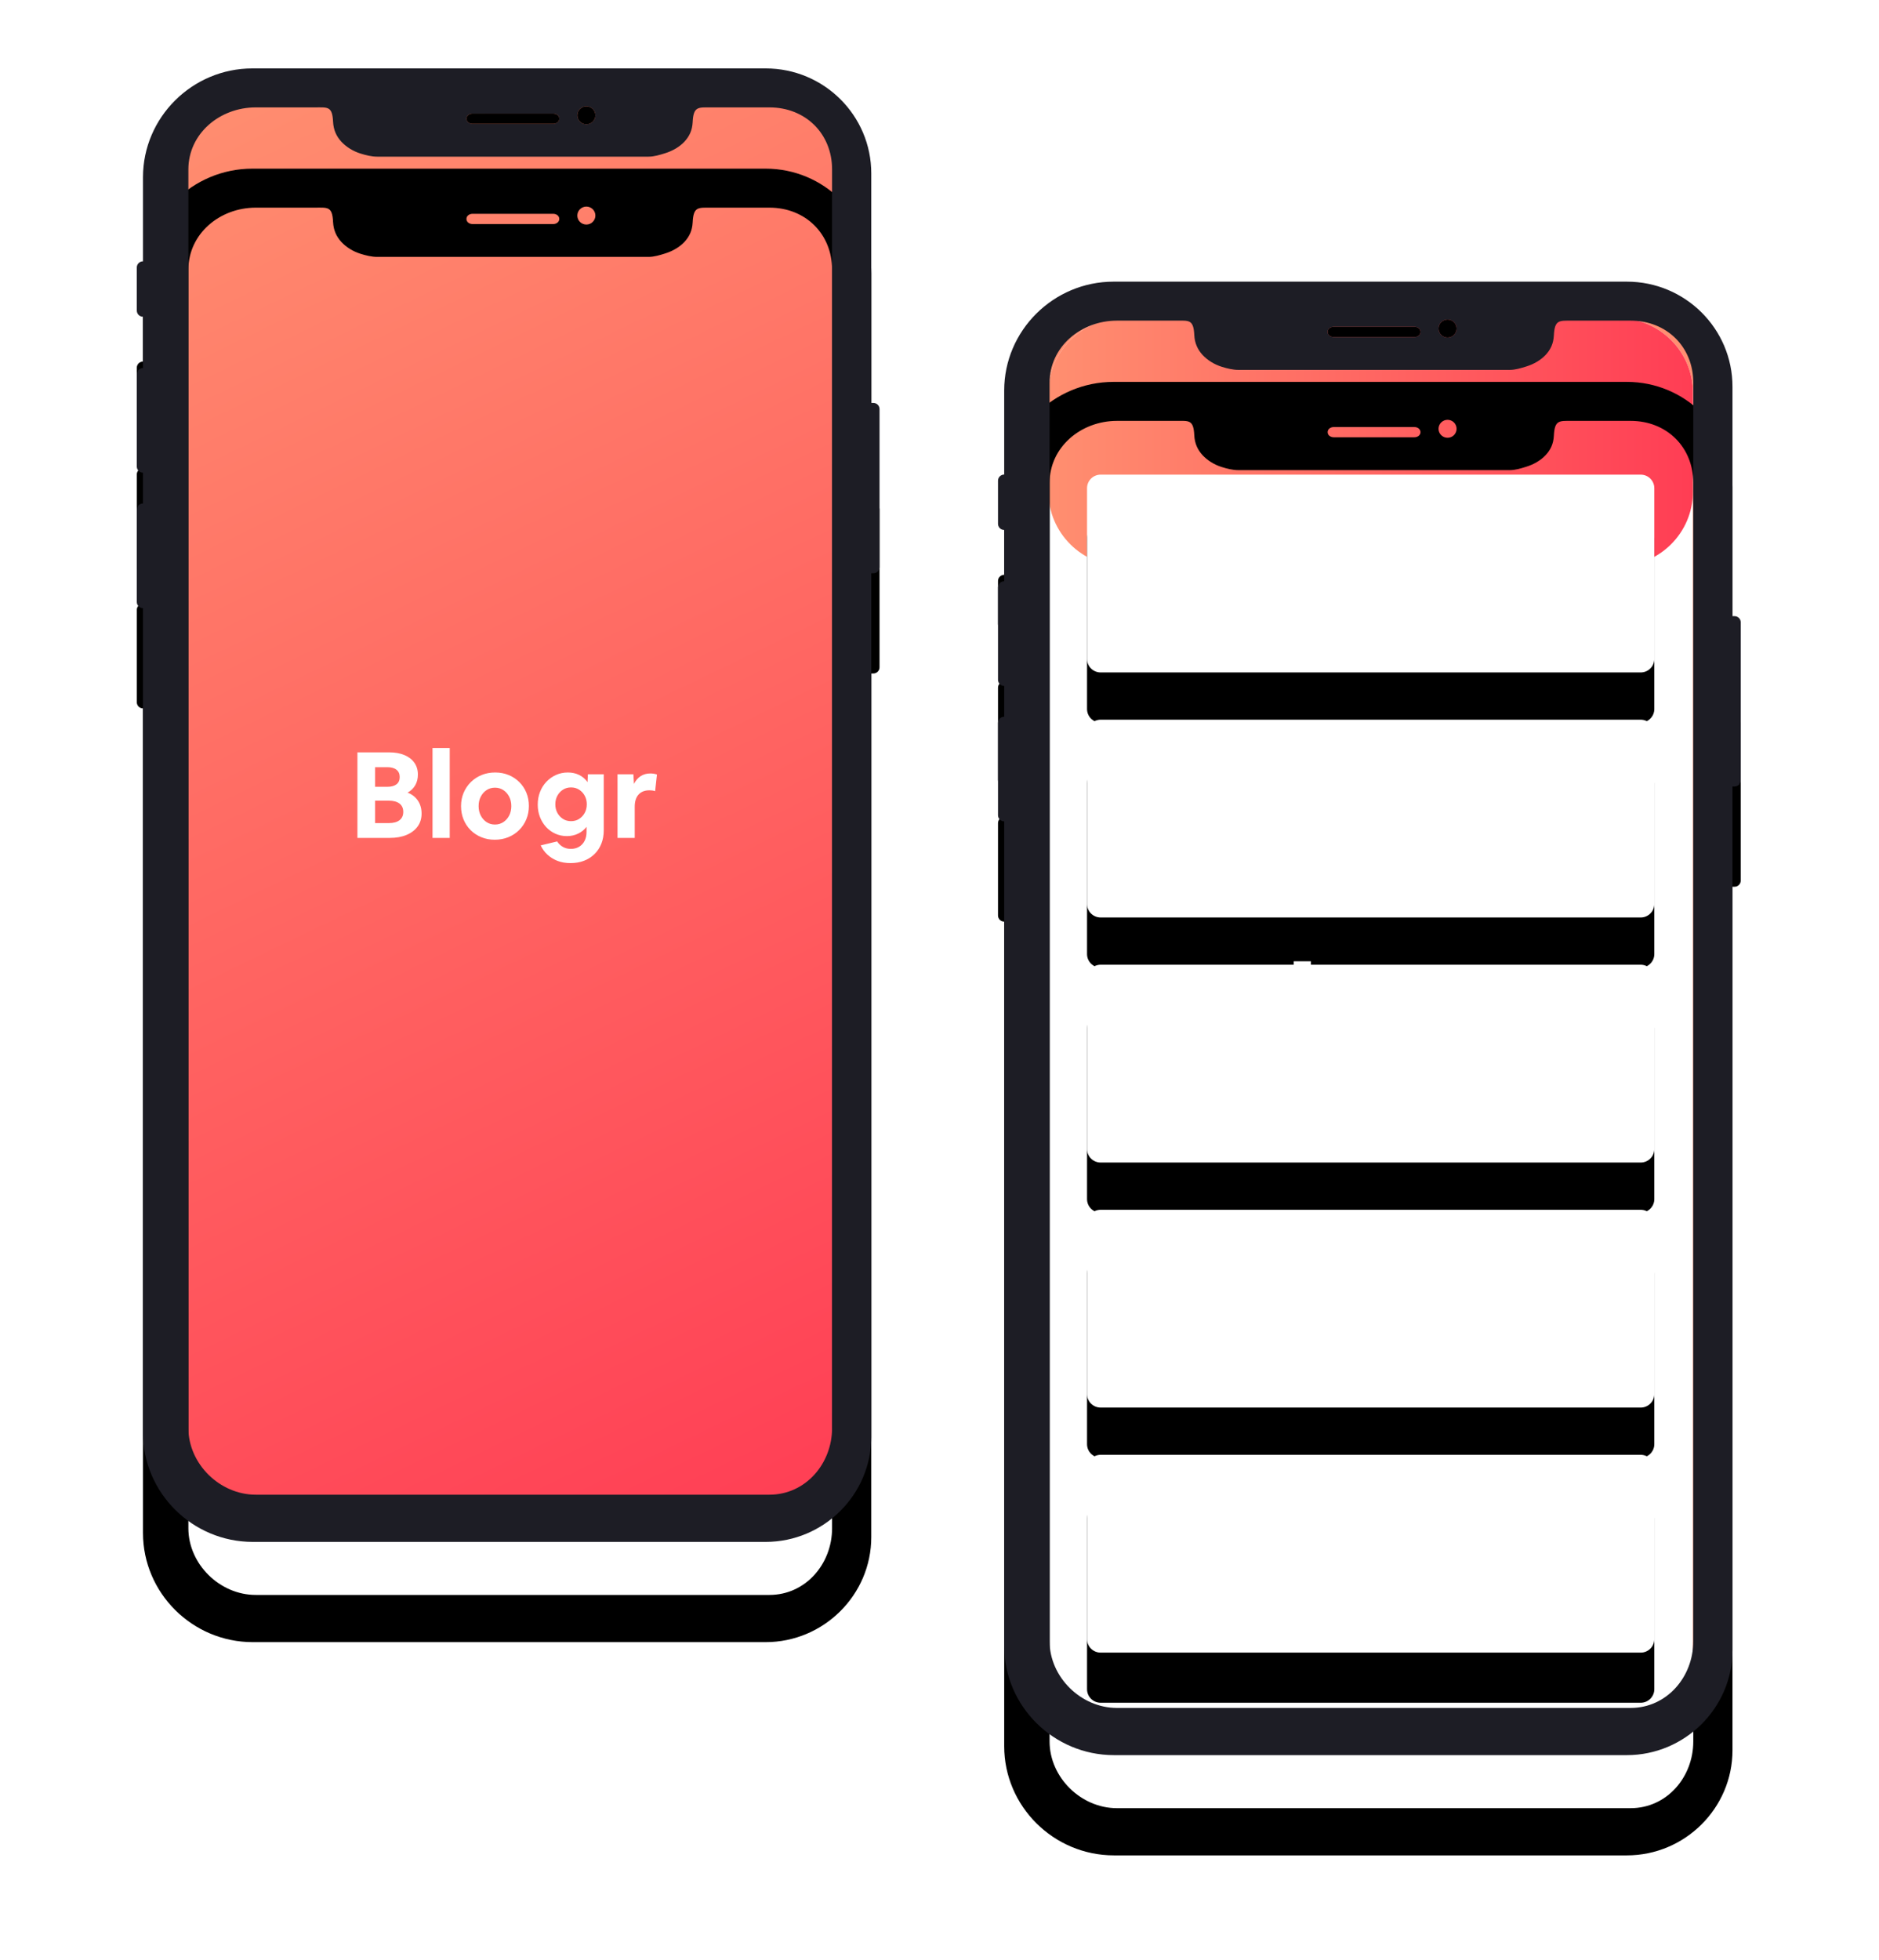 <svg width="375" height="391" viewBox="0 0 375 391" fill="none" xmlns="http://www.w3.org/2000/svg">
<g clip-path="url(#clip0_1_232)">
<path d="M156.25 16.883H47.554C39.3 16.883 32.609 23.534 32.609 31.739V287.679C32.609 295.884 39.3 302.535 47.554 302.535H156.25C164.504 302.535 171.196 295.884 171.196 287.679V31.739C171.196 23.534 164.504 16.883 156.25 16.883Z" fill="url(#paint0_linear_1_232)"/>
<path d="M71.332 167.178V150.108H77.66C78.838 150.108 79.856 150.288 80.715 150.648C81.573 151.009 82.236 151.522 82.702 152.187C83.168 152.852 83.401 153.633 83.401 154.531C83.401 155.348 83.221 156.066 82.861 156.683C82.501 157.3 81.974 157.804 81.34 158.138C82.223 158.474 82.91 159.007 83.401 159.736C83.891 160.465 84.137 161.327 84.137 162.321C84.137 163.314 83.875 164.171 83.352 164.893C82.829 165.615 82.092 166.176 81.144 166.576C80.196 166.977 79.075 167.177 77.783 167.177L71.332 167.178ZM74.864 153.064V156.983H77.268C78.07 156.983 78.687 156.819 79.12 156.491C79.554 156.162 79.77 155.677 79.77 155.036C79.77 154.394 79.553 153.906 79.12 153.569C78.687 153.233 78.069 153.065 77.268 153.065H74.864L74.864 153.064ZM74.864 164.22H77.611C78.527 164.22 79.235 164.028 79.734 163.643C80.232 163.258 80.482 162.705 80.482 161.984C80.482 161.263 80.232 160.71 79.734 160.326C79.234 159.941 78.527 159.748 77.611 159.748H74.864V164.22ZM86.32 167.178V149.242H89.755V167.178H86.32ZM98.733 167.538C97.768 167.538 96.877 167.37 96.059 167.033C95.261 166.71 94.535 166.232 93.925 165.627C93.315 165.019 92.835 164.295 92.514 163.499C92.179 162.682 92.012 161.792 92.012 160.83C92.012 159.868 92.183 158.983 92.526 158.173C92.861 157.378 93.348 156.655 93.961 156.046C94.578 155.435 95.312 154.952 96.12 154.627C96.946 154.29 97.85 154.122 98.831 154.122C99.796 154.122 100.688 154.291 101.505 154.627C102.303 154.951 103.029 155.429 103.639 156.034C104.247 156.639 104.726 157.358 105.05 158.15C105.385 158.959 105.552 159.845 105.552 160.806C105.552 161.768 105.381 162.657 105.037 163.474C104.706 164.275 104.218 165.002 103.603 165.615C102.986 166.226 102.251 166.708 101.444 167.033C100.618 167.37 99.714 167.538 98.733 167.538ZM98.782 164.508C99.403 164.508 99.959 164.348 100.45 164.028C100.941 163.707 101.329 163.271 101.615 162.717C101.902 162.164 102.045 161.536 102.045 160.83C102.045 160.125 101.902 159.496 101.615 158.943C101.329 158.39 100.941 157.953 100.45 157.632C99.959 157.312 99.403 157.152 98.782 157.152C98.16 157.152 97.605 157.312 97.114 157.632C96.623 157.953 96.235 158.39 95.948 158.943C95.663 159.496 95.519 160.124 95.519 160.83C95.519 161.536 95.662 162.164 95.948 162.717C96.235 163.271 96.623 163.707 97.114 164.028C97.605 164.348 98.16 164.508 98.782 164.508ZM113.132 166.817C112.342 166.822 111.56 166.658 110.839 166.336C110.136 166.021 109.506 165.567 108.987 165.001C108.455 164.419 108.039 163.742 107.76 163.006C107.466 162.245 107.319 161.423 107.319 160.542C107.319 159.628 107.47 158.782 107.772 158.005C108.06 157.252 108.494 156.562 109.048 155.974C109.59 155.401 110.241 154.939 110.962 154.615C111.689 154.287 112.478 154.122 113.329 154.122C114.163 154.122 114.915 154.287 115.586 154.615C116.255 154.943 116.83 155.435 117.254 156.045L117.327 154.483H120.492V165.662C120.492 166.64 120.333 167.53 120.014 168.331C119.711 169.108 119.247 169.813 118.652 170.399C118.053 170.983 117.339 171.437 116.555 171.733C115.745 172.046 114.85 172.202 113.869 172.202C112.904 172.202 112.037 172.054 111.268 171.757C110.524 171.476 109.842 171.056 109.257 170.519C108.689 169.996 108.23 169.367 107.908 168.668L111.195 167.875C111.477 168.328 111.87 168.704 112.336 168.969C112.802 169.233 113.329 169.365 113.918 169.365C114.556 169.365 115.107 169.225 115.573 168.944C116.042 168.662 116.42 168.253 116.665 167.766C116.927 167.262 117.058 166.672 117.058 165.999V164.966C116.614 165.544 116.038 166.01 115.377 166.324C114.698 166.652 113.95 166.817 113.132 166.817ZM113.967 163.835C114.571 163.835 115.108 163.687 115.573 163.391C116.042 163.091 116.427 162.677 116.69 162.189C116.968 161.684 117.107 161.111 117.107 160.469C117.107 159.828 116.968 159.255 116.69 158.751C116.427 158.262 116.042 157.848 115.573 157.549C115.107 157.252 114.572 157.103 113.967 157.103C113.362 157.103 112.826 157.252 112.36 157.549C111.891 157.848 111.507 158.262 111.244 158.751C110.965 159.255 110.827 159.829 110.827 160.469C110.827 161.111 110.966 161.684 111.244 162.189C111.522 162.693 111.894 163.094 112.36 163.391C112.826 163.687 113.361 163.835 113.967 163.835ZM123.24 167.178V154.482H126.404L126.527 156.405C126.854 155.733 127.296 155.216 127.851 154.855C128.408 154.494 129.062 154.314 129.815 154.314C130.043 154.314 130.272 154.334 130.501 154.374C130.73 154.415 130.934 154.467 131.114 154.53L130.746 157.849C130.567 157.785 130.382 157.74 130.194 157.716C130.003 157.692 129.81 157.68 129.618 157.68C128.669 157.68 127.942 157.965 127.435 158.533C126.927 159.103 126.674 159.908 126.674 160.95V167.176H123.24V167.178Z" fill="white"/>
<g filter="url(#filter0_d_1_232)">
<path d="M166.061 284.906C166.061 292.055 160.752 298.215 153.562 298.215H51.037C43.846 298.215 37.595 292.055 37.595 284.906V33.805C37.595 26.656 43.846 21.429 51.037 21.429H62.889C65.395 21.429 66.321 21.144 66.473 24.302C66.552 25.943 67.157 27.218 68.127 28.274C69.096 29.309 70.43 30.16 71.963 30.638C73.003 30.962 74.161 31.255 75.265 31.255H129.444C130.548 31.255 131.706 30.894 132.746 30.571C134.28 30.093 135.613 29.297 136.582 28.28C137.552 27.244 138.158 26.022 138.236 24.382C138.387 21.224 139.314 21.429 141.82 21.429H153.562C160.752 21.429 166.061 26.656 166.061 33.805V284.906ZM94.325 22.656H110.383C111.065 22.656 111.619 23.076 111.619 23.68C111.619 24.282 111.065 24.703 110.383 24.703H94.325C93.643 24.703 93.09 24.282 93.09 23.68C93.09 23.076 93.643 22.656 94.325 22.656ZM118.825 23.009C118.825 23.484 118.635 23.94 118.297 24.276C117.959 24.612 117.5 24.8 117.022 24.8C116.544 24.8 116.086 24.612 115.748 24.276C115.41 23.94 115.22 23.484 115.22 23.009C115.22 22.534 115.41 22.078 115.748 21.742C116.086 21.406 116.544 21.217 117.022 21.217C117.5 21.217 117.959 21.406 118.297 21.742C118.635 22.078 118.825 22.534 118.825 23.009ZM173.885 80.388V34.612C173.885 23.035 164.446 13.649 152.803 13.649H50.372C38.363 13.649 28.537 23.421 28.537 35.364V52.137C28.209 52.137 27.895 52.267 27.663 52.497C27.431 52.727 27.301 53.039 27.301 53.365V61.964C27.301 62.29 27.431 62.602 27.663 62.833C27.895 63.063 28.209 63.193 28.537 63.193V73.428C28.209 73.428 27.895 73.558 27.663 73.789C27.431 74.019 27.301 74.332 27.301 74.657V93.082C27.301 93.408 27.432 93.72 27.663 93.95C27.895 94.18 28.209 94.31 28.537 94.31V100.452C28.209 100.452 27.895 100.581 27.663 100.812C27.432 101.042 27.301 101.354 27.301 101.68V120.105C27.301 120.431 27.431 120.744 27.663 120.974C27.895 121.205 28.209 121.334 28.537 121.334V285.849C28.537 297.829 38.393 307.632 50.441 307.632H152.803C164.397 307.632 173.885 298.198 173.885 286.669V114.372H174.296C174.458 114.372 174.619 114.34 174.769 114.279C174.919 114.217 175.055 114.126 175.17 114.012C175.285 113.898 175.376 113.763 175.438 113.614C175.5 113.465 175.532 113.305 175.532 113.144V81.617C175.532 80.938 174.979 80.388 174.296 80.388H173.885Z" fill="black"/>
</g>
<path d="M166.061 284.906C166.061 292.055 160.752 298.215 153.562 298.215H51.037C43.846 298.215 37.595 292.055 37.595 284.906V33.805C37.595 26.656 43.846 21.429 51.037 21.429H62.889C65.395 21.429 66.321 21.144 66.473 24.302C66.552 25.943 67.157 27.218 68.127 28.274C69.096 29.309 70.43 30.16 71.963 30.638C73.003 30.962 74.161 31.255 75.265 31.255H129.444C130.548 31.255 131.706 30.894 132.746 30.571C134.28 30.093 135.613 29.297 136.582 28.28C137.552 27.244 138.158 26.022 138.236 24.382C138.387 21.224 139.314 21.429 141.82 21.429H153.562C160.752 21.429 166.061 26.656 166.061 33.805V284.906ZM94.325 22.656H110.383C111.065 22.656 111.619 23.076 111.619 23.68C111.619 24.282 111.065 24.703 110.383 24.703H94.325C93.643 24.703 93.09 24.282 93.09 23.68C93.09 23.076 93.643 22.656 94.325 22.656ZM118.825 23.009C118.825 23.484 118.635 23.94 118.297 24.276C117.959 24.612 117.5 24.8 117.022 24.8C116.544 24.8 116.086 24.612 115.748 24.276C115.41 23.94 115.22 23.484 115.22 23.009C115.22 22.534 115.41 22.078 115.748 21.742C116.086 21.406 116.544 21.217 117.022 21.217C117.5 21.217 117.959 21.406 118.297 21.742C118.635 22.078 118.825 22.534 118.825 23.009ZM173.885 80.388V34.612C173.885 23.035 164.446 13.649 152.803 13.649H50.372C38.363 13.649 28.537 23.421 28.537 35.364V52.137C28.209 52.137 27.895 52.267 27.663 52.497C27.431 52.727 27.301 53.039 27.301 53.365V61.964C27.301 62.29 27.431 62.602 27.663 62.833C27.895 63.063 28.209 63.193 28.537 63.193V73.428C28.209 73.428 27.895 73.558 27.663 73.789C27.431 74.019 27.301 74.332 27.301 74.657V93.082C27.301 93.408 27.432 93.72 27.663 93.95C27.895 94.18 28.209 94.31 28.537 94.31V100.452C28.209 100.452 27.895 100.581 27.663 100.812C27.432 101.042 27.301 101.354 27.301 101.68V120.105C27.301 120.431 27.431 120.744 27.663 120.974C27.895 121.205 28.209 121.334 28.537 121.334V285.849C28.537 297.829 38.393 307.632 50.441 307.632H152.803C164.397 307.632 173.885 298.198 173.885 286.669V114.372H174.296C174.458 114.372 174.619 114.34 174.769 114.279C174.919 114.217 175.055 114.126 175.17 114.012C175.285 113.898 175.376 113.763 175.438 113.614C175.5 113.465 175.532 113.305 175.532 113.144V81.617C175.532 80.938 174.979 80.388 174.296 80.388H173.885Z" fill="#1D1D25"/>
<path fill-rule="evenodd" clip-rule="evenodd" d="M110.383 22.656H94.325C93.643 22.656 93.09 23.078 93.09 23.681C93.09 24.283 93.643 24.704 94.326 24.704H110.383C111.066 24.704 111.62 24.283 111.62 23.681C111.62 23.078 111.066 22.656 110.383 22.656ZM117.023 21.218C116.545 21.218 116.087 21.407 115.749 21.743C115.411 22.079 115.221 22.535 115.221 23.01C115.222 23.485 115.412 23.941 115.75 24.277C116.088 24.613 116.546 24.801 117.024 24.801C117.502 24.801 117.961 24.612 118.299 24.276C118.637 23.94 118.826 23.484 118.826 23.009C118.826 22.534 118.636 22.078 118.298 21.742C117.96 21.406 117.501 21.218 117.023 21.218Z" fill="black"/>
<path d="M328.125 59.427H219.429C211.175 59.427 204.484 66.078 204.484 74.283V330.223C204.484 338.428 211.175 345.079 219.429 345.079H328.125C336.379 345.079 343.071 338.428 343.071 330.223V74.283C343.071 66.078 336.379 59.427 328.125 59.427Z" fill="url(#paint1_linear_1_232)"/>
<path d="M322.918 63.478H224.185C215.931 63.478 209.239 70.13 209.239 78.335V328.414C209.239 336.619 215.931 343.27 224.185 343.27H322.918C331.172 343.27 337.863 336.619 337.863 328.414V78.335C337.863 70.13 331.172 63.478 322.918 63.478Z" fill="white"/>
<path d="M322.918 63.478H224.185C215.931 63.478 209.239 70.13 209.239 78.335V98.1C209.239 106.306 215.931 112.957 224.185 112.957H322.918C331.172 112.957 337.863 106.306 337.863 98.1V78.335C337.863 70.13 331.172 63.478 322.918 63.478Z" fill="url(#paint2_linear_1_232)"/>
<g filter="url(#filter1_d_1_232)">
<path d="M327.44 94.698H219.662C218.162 94.698 216.945 95.907 216.945 97.399V131.462C216.945 132.954 218.162 134.163 219.662 134.163H327.44C328.941 134.163 330.158 132.954 330.158 131.462V97.399C330.158 95.907 328.941 94.698 327.44 94.698Z" fill="black"/>
</g>
<path d="M327.44 94.698H219.662C218.162 94.698 216.945 95.907 216.945 97.399V131.462C216.945 132.954 218.162 134.163 219.662 134.163H327.44C328.941 134.163 330.158 132.954 330.158 131.462V97.399C330.158 95.907 328.941 94.698 327.44 94.698Z" fill="white"/>
<g filter="url(#filter2_d_1_232)">
<path d="M327.44 143.588H219.662C218.162 143.588 216.945 144.797 216.945 146.289V180.352C216.945 181.843 218.162 183.053 219.662 183.053H327.44C328.941 183.053 330.158 181.843 330.158 180.352V146.289C330.158 144.797 328.941 143.588 327.44 143.588Z" fill="black"/>
</g>
<path d="M327.44 143.588H219.662C218.162 143.588 216.945 144.797 216.945 146.289V180.352C216.945 181.843 218.162 183.053 219.662 183.053H327.44C328.941 183.053 330.158 181.843 330.158 180.352V146.289C330.158 144.797 328.941 143.588 327.44 143.588Z" fill="white"/>
<g filter="url(#filter3_d_1_232)">
<path d="M327.44 192.477H219.662C218.162 192.477 216.945 193.687 216.945 195.179V229.242C216.945 230.733 218.162 231.943 219.662 231.943H327.44C328.941 231.943 330.158 230.733 330.158 229.242V195.179C330.158 193.687 328.941 192.477 327.44 192.477Z" fill="black"/>
</g>
<path d="M327.44 192.477H219.662C218.162 192.477 216.945 193.687 216.945 195.179V229.242C216.945 230.733 218.162 231.943 219.662 231.943H327.44C328.941 231.943 330.158 230.733 330.158 229.242V195.179C330.158 193.687 328.941 192.477 327.44 192.477Z" fill="white"/>
<g filter="url(#filter4_d_1_232)">
<path d="M327.44 241.368H219.662C218.162 241.368 216.945 242.577 216.945 244.069V278.132C216.945 279.624 218.162 280.833 219.662 280.833H327.44C328.941 280.833 330.158 279.624 330.158 278.132V244.069C330.158 242.577 328.941 241.368 327.44 241.368Z" fill="black"/>
</g>
<path d="M327.44 241.368H219.662C218.162 241.368 216.945 242.577 216.945 244.069V278.132C216.945 279.624 218.162 280.833 219.662 280.833H327.44C328.941 280.833 330.158 279.624 330.158 278.132V244.069C330.158 242.577 328.941 241.368 327.44 241.368Z" fill="white"/>
<g filter="url(#filter5_d_1_232)">
<path d="M327.44 290.258H219.662C218.162 290.258 216.945 291.467 216.945 292.959V327.022C216.945 328.514 218.162 329.723 219.662 329.723H327.44C328.941 329.723 330.158 328.514 330.158 327.022V292.959C330.158 291.467 328.941 290.258 327.44 290.258Z" fill="black"/>
</g>
<path d="M327.44 290.258H219.662C218.162 290.258 216.945 291.467 216.945 292.959V327.022C216.945 328.514 218.162 329.723 219.662 329.723H327.44C328.941 329.723 330.158 328.514 330.158 327.022V292.959C330.158 291.467 328.941 290.258 327.44 290.258Z" fill="white"/>
<path d="M243.207 209.722V192.652H249.535C250.713 192.652 251.731 192.832 252.59 193.192C253.448 193.553 254.111 194.066 254.577 194.732C255.043 195.396 255.277 196.177 255.277 197.075C255.277 197.892 255.096 198.61 254.736 199.227C254.377 199.844 253.849 200.348 253.215 200.682C254.098 201.018 254.785 201.551 255.276 202.28C255.766 203.009 256.012 203.871 256.012 204.865C256.012 205.859 255.75 206.715 255.227 207.437C254.704 208.159 253.967 208.72 253.019 209.12C252.071 209.521 250.95 209.721 249.658 209.721L243.207 209.722ZM246.739 195.608V199.528H249.143C249.945 199.528 250.562 199.363 250.995 199.035C251.429 198.706 251.645 198.221 251.645 197.58C251.645 196.938 251.428 196.45 250.995 196.113C250.562 195.777 249.944 195.609 249.143 195.609H246.738L246.739 195.608ZM246.739 206.764H249.486C250.402 206.764 251.11 206.572 251.609 206.187C252.107 205.802 252.357 205.249 252.357 204.528C252.357 203.807 252.107 203.254 251.609 202.87C251.109 202.485 250.402 202.292 249.486 202.292H246.739V206.764ZM258.195 209.722V191.786H261.63V209.722H258.195ZM270.608 210.082C269.643 210.082 268.752 209.914 267.934 209.577C267.136 209.254 266.41 208.776 265.8 208.171C265.19 207.563 264.711 206.839 264.389 206.043C264.054 205.226 263.887 204.336 263.887 203.374C263.887 202.412 264.058 201.527 264.402 200.717C264.736 199.922 265.223 199.199 265.836 198.59C266.453 197.979 267.187 197.496 267.995 197.171C268.821 196.834 269.725 196.666 270.706 196.666C271.671 196.666 272.563 196.835 273.38 197.171C274.178 197.495 274.904 197.973 275.514 198.578C276.122 199.183 276.601 199.902 276.925 200.694C277.26 201.503 277.427 202.389 277.427 203.35C277.427 204.312 277.256 205.201 276.912 206.019C276.581 206.819 276.093 207.546 275.478 208.159C274.861 208.77 274.126 209.252 273.319 209.577C272.493 209.914 271.589 210.082 270.608 210.082ZM270.657 207.052C271.279 207.052 271.834 206.892 272.325 206.572C272.816 206.252 273.204 205.815 273.491 205.262C273.777 204.708 273.92 204.08 273.92 203.374C273.92 202.669 273.777 202.04 273.491 201.487C273.204 200.934 272.816 200.497 272.325 200.177C271.834 199.856 271.279 199.696 270.657 199.696C270.035 199.696 269.48 199.856 268.989 200.177C268.498 200.497 268.11 200.934 267.823 201.487C267.538 202.04 267.394 202.668 267.394 203.374C267.394 204.08 267.537 204.708 267.823 205.262C268.11 205.815 268.498 206.252 268.989 206.572C269.48 206.892 270.035 207.052 270.657 207.052ZM285.007 209.361C284.217 209.366 283.435 209.202 282.714 208.88C282.011 208.566 281.381 208.111 280.862 207.545C280.33 206.963 279.914 206.286 279.635 205.55C279.341 204.789 279.194 203.967 279.194 203.086C279.194 202.172 279.345 201.327 279.647 200.549C279.935 199.796 280.369 199.106 280.923 198.518C281.465 197.945 282.116 197.483 282.837 197.159C283.564 196.831 284.353 196.666 285.204 196.666C286.038 196.666 286.79 196.831 287.461 197.159C288.13 197.487 288.705 197.979 289.129 198.59L289.202 197.027H292.367V208.207C292.367 209.184 292.208 210.074 291.889 210.875C291.586 211.652 291.122 212.357 290.527 212.943C289.928 213.527 289.214 213.981 288.43 214.278C287.62 214.59 286.725 214.746 285.744 214.746C284.779 214.746 283.912 214.598 283.143 214.301C282.399 214.02 281.717 213.6 281.132 213.063C280.564 212.54 280.105 211.911 279.783 211.212L283.07 210.419C283.353 210.872 283.745 211.248 284.211 211.513C284.677 211.777 285.204 211.909 285.793 211.909C286.431 211.909 286.982 211.769 287.448 211.489C287.917 211.206 288.295 210.797 288.54 210.31C288.802 209.806 288.933 209.216 288.933 208.544V207.51C288.489 208.088 287.913 208.554 287.252 208.868C286.573 209.197 285.825 209.361 285.007 209.361ZM285.842 206.379C286.446 206.379 286.983 206.231 287.448 205.935C287.917 205.635 288.302 205.221 288.565 204.733C288.843 204.228 288.982 203.655 288.982 203.013C288.982 202.372 288.843 201.799 288.565 201.295C288.302 200.806 287.917 200.392 287.448 200.093C286.982 199.796 286.447 199.647 285.842 199.647C285.237 199.647 284.701 199.796 284.235 200.093C283.766 200.392 283.382 200.806 283.119 201.295C282.84 201.799 282.702 202.373 282.702 203.013C282.702 203.655 282.841 204.228 283.119 204.733C283.397 205.237 283.769 205.638 284.235 205.935C284.701 206.231 285.236 206.379 285.842 206.379ZM295.115 209.722V197.026H298.279L298.402 198.949C298.729 198.277 299.171 197.76 299.726 197.399C300.283 197.038 300.937 196.858 301.69 196.858C301.918 196.858 302.147 196.878 302.376 196.918C302.605 196.959 302.809 197.011 302.989 197.074L302.621 200.393C302.442 200.329 302.257 200.284 302.069 200.26C301.878 200.236 301.685 200.224 301.493 200.224C300.544 200.224 299.817 200.509 299.31 201.077C298.802 201.647 298.549 202.452 298.549 203.494V209.721H295.115V209.722Z" fill="white"/>
<g filter="url(#filter6_d_1_232)">
<path d="M337.936 327.45C337.936 334.599 332.627 340.759 325.438 340.759H222.912C215.721 340.759 209.47 334.599 209.47 327.45V76.349C209.47 69.2 215.721 63.973 222.912 63.973H234.764C237.27 63.973 238.196 63.688 238.348 66.846C238.427 68.487 239.032 69.762 240.002 70.818C240.971 71.854 242.305 72.704 243.838 73.182C244.878 73.506 246.036 73.799 247.14 73.799H301.319C302.423 73.799 303.581 73.439 304.621 73.115C306.155 72.638 307.488 71.841 308.457 70.824C309.427 69.788 310.033 68.566 310.111 66.926C310.262 63.768 311.189 63.973 313.695 63.973H325.438C332.627 63.973 337.936 69.2 337.936 76.349V327.45ZM266.2 65.201H282.258C282.94 65.201 283.494 65.621 283.494 66.224C283.494 66.827 282.94 67.247 282.258 67.247H266.2C265.518 67.247 264.965 66.827 264.965 66.224C264.965 65.621 265.518 65.201 266.2 65.201ZM290.7 65.553C290.7 66.028 290.51 66.484 290.172 66.82C289.834 67.156 289.375 67.345 288.897 67.345C288.419 67.345 287.961 67.156 287.623 66.82C287.285 66.484 287.095 66.028 287.095 65.553C287.095 65.078 287.285 64.622 287.623 64.286C287.961 63.95 288.419 63.761 288.897 63.761C289.375 63.761 289.834 63.95 290.172 64.286C290.51 64.622 290.7 65.078 290.7 65.553ZM345.76 122.932V77.156C345.76 65.579 336.321 56.193 324.678 56.193H222.247C210.238 56.193 200.412 65.965 200.412 77.908V94.681C200.084 94.681 199.77 94.811 199.538 95.041C199.306 95.271 199.176 95.584 199.176 95.909V104.508C199.176 104.834 199.306 105.146 199.538 105.377C199.77 105.607 200.084 105.737 200.412 105.737V115.972C200.084 115.973 199.77 116.102 199.538 116.333C199.306 116.563 199.176 116.876 199.176 117.201V135.626C199.176 135.952 199.307 136.264 199.538 136.494C199.77 136.725 200.084 136.854 200.412 136.854V142.996C200.084 142.996 199.77 143.126 199.538 143.356C199.307 143.586 199.176 143.898 199.176 144.224V162.649C199.176 162.975 199.306 163.288 199.538 163.518C199.77 163.749 200.084 163.878 200.412 163.878V328.393C200.412 340.373 210.268 350.176 222.316 350.176H324.678C336.272 350.176 345.76 340.742 345.76 329.213V156.916H346.171C346.333 156.916 346.494 156.884 346.644 156.823C346.794 156.761 346.93 156.671 347.045 156.556C347.16 156.442 347.251 156.307 347.313 156.158C347.375 156.009 347.407 155.849 347.407 155.688V124.161C347.407 123.482 346.854 122.932 346.171 122.932H345.76Z" fill="black"/>
</g>
<path d="M337.936 327.45C337.936 334.599 332.627 340.759 325.438 340.759H222.912C215.721 340.759 209.47 334.599 209.47 327.45V76.349C209.47 69.2 215.721 63.973 222.912 63.973H234.764C237.27 63.973 238.196 63.688 238.348 66.846C238.427 68.487 239.032 69.762 240.002 70.818C240.971 71.854 242.305 72.704 243.838 73.182C244.878 73.506 246.036 73.799 247.14 73.799H301.319C302.423 73.799 303.581 73.439 304.621 73.115C306.155 72.638 307.488 71.841 308.457 70.824C309.427 69.788 310.033 68.566 310.111 66.926C310.262 63.768 311.189 63.973 313.695 63.973H325.438C332.627 63.973 337.936 69.2 337.936 76.349V327.45ZM266.2 65.201H282.258C282.94 65.201 283.494 65.621 283.494 66.224C283.494 66.827 282.94 67.247 282.258 67.247H266.2C265.518 67.247 264.965 66.827 264.965 66.224C264.965 65.621 265.518 65.201 266.2 65.201ZM290.7 65.553C290.7 66.028 290.51 66.484 290.172 66.82C289.834 67.156 289.375 67.345 288.897 67.345C288.419 67.345 287.961 67.156 287.623 66.82C287.285 66.484 287.095 66.028 287.095 65.553C287.095 65.078 287.285 64.622 287.623 64.286C287.961 63.95 288.419 63.761 288.897 63.761C289.375 63.761 289.834 63.95 290.172 64.286C290.51 64.622 290.7 65.078 290.7 65.553ZM345.76 122.932V77.156C345.76 65.579 336.321 56.193 324.678 56.193H222.247C210.238 56.193 200.412 65.965 200.412 77.908V94.681C200.084 94.681 199.77 94.811 199.538 95.041C199.306 95.271 199.176 95.584 199.176 95.909V104.508C199.176 104.834 199.306 105.146 199.538 105.377C199.77 105.607 200.084 105.737 200.412 105.737V115.972C200.084 115.973 199.77 116.102 199.538 116.333C199.306 116.563 199.176 116.876 199.176 117.201V135.626C199.176 135.952 199.307 136.264 199.538 136.494C199.77 136.725 200.084 136.854 200.412 136.854V142.996C200.084 142.996 199.77 143.126 199.538 143.356C199.307 143.586 199.176 143.898 199.176 144.224V162.649C199.176 162.975 199.306 163.288 199.538 163.518C199.77 163.749 200.084 163.878 200.412 163.878V328.393C200.412 340.373 210.268 350.176 222.316 350.176H324.678C336.272 350.176 345.76 340.742 345.76 329.213V156.916H346.171C346.333 156.916 346.494 156.884 346.644 156.823C346.794 156.761 346.93 156.671 347.045 156.556C347.16 156.442 347.251 156.307 347.313 156.158C347.375 156.009 347.407 155.849 347.407 155.688V124.161C347.407 123.482 346.854 122.932 346.171 122.932H345.76Z" fill="#1D1D25"/>
<path fill-rule="evenodd" clip-rule="evenodd" d="M282.258 65.201H266.2C265.518 65.201 264.965 65.622 264.965 66.225C264.965 66.827 265.518 67.248 266.201 67.248H282.258C282.941 67.248 283.495 66.827 283.495 66.225C283.495 65.622 282.941 65.201 282.258 65.201ZM288.898 63.762C288.42 63.762 287.962 63.951 287.624 64.287C287.286 64.623 287.096 65.079 287.096 65.554C287.097 66.029 287.287 66.485 287.625 66.821C287.963 67.157 288.421 67.345 288.899 67.345C289.377 67.345 289.836 67.156 290.174 66.82C290.512 66.484 290.701 66.028 290.701 65.553C290.701 65.078 290.511 64.622 290.173 64.286C289.835 63.95 289.376 63.762 288.898 63.762Z" fill="black"/>
</g>
<defs>
<filter id="filter0_d_1_232" x="-12.699" y="-6.351" width="228.231" height="373.983" filterUnits="userSpaceOnUse" color-interpolation-filters="sRGB">
<feFlood flood-opacity="0" result="BackgroundImageFix"/>
<feColorMatrix in="SourceAlpha" type="matrix" values="0 0 0 0 0 0 0 0 0 0 0 0 0 0 0 0 0 0 127 0" result="hardAlpha"/>
<feOffset dy="20"/>
<feGaussianBlur stdDeviation="20"/>
<feColorMatrix type="matrix" values="0 0 0 0 0.422 0 0 0 0 0.554 0 0 0 0 0.894 0 0 0 0.243 0"/>
<feBlend mode="normal" in2="BackgroundImageFix" result="effect1_dropShadow_1_232"/>
<feBlend mode="normal" in="SourceGraphic" in2="effect1_dropShadow_1_232" result="shape"/>
</filter>
<filter id="filter1_d_1_232" x="196.945" y="84.698" width="153.213" height="79.465" filterUnits="userSpaceOnUse" color-interpolation-filters="sRGB">
<feFlood flood-opacity="0" result="BackgroundImageFix"/>
<feColorMatrix in="SourceAlpha" type="matrix" values="0 0 0 0 0 0 0 0 0 0 0 0 0 0 0 0 0 0 127 0" result="hardAlpha"/>
<feOffset dy="10"/>
<feGaussianBlur stdDeviation="10"/>
<feColorMatrix type="matrix" values="0 0 0 0 0.422 0 0 0 0 0.554 0 0 0 0 0.894 0 0 0 0.243 0"/>
<feBlend mode="normal" in2="BackgroundImageFix" result="effect1_dropShadow_1_232"/>
<feBlend mode="normal" in="SourceGraphic" in2="effect1_dropShadow_1_232" result="shape"/>
</filter>
<filter id="filter2_d_1_232" x="196.945" y="133.588" width="153.213" height="79.465" filterUnits="userSpaceOnUse" color-interpolation-filters="sRGB">
<feFlood flood-opacity="0" result="BackgroundImageFix"/>
<feColorMatrix in="SourceAlpha" type="matrix" values="0 0 0 0 0 0 0 0 0 0 0 0 0 0 0 0 0 0 127 0" result="hardAlpha"/>
<feOffset dy="10"/>
<feGaussianBlur stdDeviation="10"/>
<feColorMatrix type="matrix" values="0 0 0 0 0.422 0 0 0 0 0.554 0 0 0 0 0.894 0 0 0 0.243 0"/>
<feBlend mode="normal" in2="BackgroundImageFix" result="effect1_dropShadow_1_232"/>
<feBlend mode="normal" in="SourceGraphic" in2="effect1_dropShadow_1_232" result="shape"/>
</filter>
<filter id="filter3_d_1_232" x="196.945" y="182.477" width="153.213" height="79.465" filterUnits="userSpaceOnUse" color-interpolation-filters="sRGB">
<feFlood flood-opacity="0" result="BackgroundImageFix"/>
<feColorMatrix in="SourceAlpha" type="matrix" values="0 0 0 0 0 0 0 0 0 0 0 0 0 0 0 0 0 0 127 0" result="hardAlpha"/>
<feOffset dy="10"/>
<feGaussianBlur stdDeviation="10"/>
<feColorMatrix type="matrix" values="0 0 0 0 0.422 0 0 0 0 0.554 0 0 0 0 0.894 0 0 0 0.243 0"/>
<feBlend mode="normal" in2="BackgroundImageFix" result="effect1_dropShadow_1_232"/>
<feBlend mode="normal" in="SourceGraphic" in2="effect1_dropShadow_1_232" result="shape"/>
</filter>
<filter id="filter4_d_1_232" x="196.945" y="231.368" width="153.213" height="79.465" filterUnits="userSpaceOnUse" color-interpolation-filters="sRGB">
<feFlood flood-opacity="0" result="BackgroundImageFix"/>
<feColorMatrix in="SourceAlpha" type="matrix" values="0 0 0 0 0 0 0 0 0 0 0 0 0 0 0 0 0 0 127 0" result="hardAlpha"/>
<feOffset dy="10"/>
<feGaussianBlur stdDeviation="10"/>
<feColorMatrix type="matrix" values="0 0 0 0 0.422 0 0 0 0 0.554 0 0 0 0 0.894 0 0 0 0.243 0"/>
<feBlend mode="normal" in2="BackgroundImageFix" result="effect1_dropShadow_1_232"/>
<feBlend mode="normal" in="SourceGraphic" in2="effect1_dropShadow_1_232" result="shape"/>
</filter>
<filter id="filter5_d_1_232" x="196.945" y="280.258" width="153.213" height="79.465" filterUnits="userSpaceOnUse" color-interpolation-filters="sRGB">
<feFlood flood-opacity="0" result="BackgroundImageFix"/>
<feColorMatrix in="SourceAlpha" type="matrix" values="0 0 0 0 0 0 0 0 0 0 0 0 0 0 0 0 0 0 127 0" result="hardAlpha"/>
<feOffset dy="10"/>
<feGaussianBlur stdDeviation="10"/>
<feColorMatrix type="matrix" values="0 0 0 0 0.422 0 0 0 0 0.554 0 0 0 0 0.894 0 0 0 0.243 0"/>
<feBlend mode="normal" in2="BackgroundImageFix" result="effect1_dropShadow_1_232"/>
<feBlend mode="normal" in="SourceGraphic" in2="effect1_dropShadow_1_232" result="shape"/>
</filter>
<filter id="filter6_d_1_232" x="159.176" y="36.193" width="228.231" height="373.983" filterUnits="userSpaceOnUse" color-interpolation-filters="sRGB">
<feFlood flood-opacity="0" result="BackgroundImageFix"/>
<feColorMatrix in="SourceAlpha" type="matrix" values="0 0 0 0 0 0 0 0 0 0 0 0 0 0 0 0 0 0 127 0" result="hardAlpha"/>
<feOffset dy="20"/>
<feGaussianBlur stdDeviation="20"/>
<feColorMatrix type="matrix" values="0 0 0 0 0.422 0 0 0 0 0.554 0 0 0 0 0.894 0 0 0 0.243 0"/>
<feBlend mode="normal" in2="BackgroundImageFix" result="effect1_dropShadow_1_232"/>
<feBlend mode="normal" in="SourceGraphic" in2="effect1_dropShadow_1_232" result="shape"/>
</filter>
<linearGradient id="paint0_linear_1_232" x1="33" y1="17" x2="171" y2="303" gradientUnits="userSpaceOnUse">
<stop stop-color="#FF8F70"/>
<stop offset="1" stop-color="#FF3D54"/>
</linearGradient>
<linearGradient id="paint1_linear_1_232" x1="5522.2" y1="59.426" x2="17259.5" y2="24543.2" gradientUnits="userSpaceOnUse">
<stop stop-color="#FF8F71"/>
<stop offset="1" stop-color="#FF3E55"/>
</linearGradient>
<linearGradient id="paint2_linear_1_232" x1="209" y1="88" x2="338" y2="88" gradientUnits="userSpaceOnUse">
<stop stop-color="#FF8F70"/>
<stop offset="1" stop-color="#FF3D54"/>
</linearGradient>
<clipPath id="clip0_1_232">
<rect width="375" height="391" fill="white"/>
</clipPath>
</defs>
</svg>
